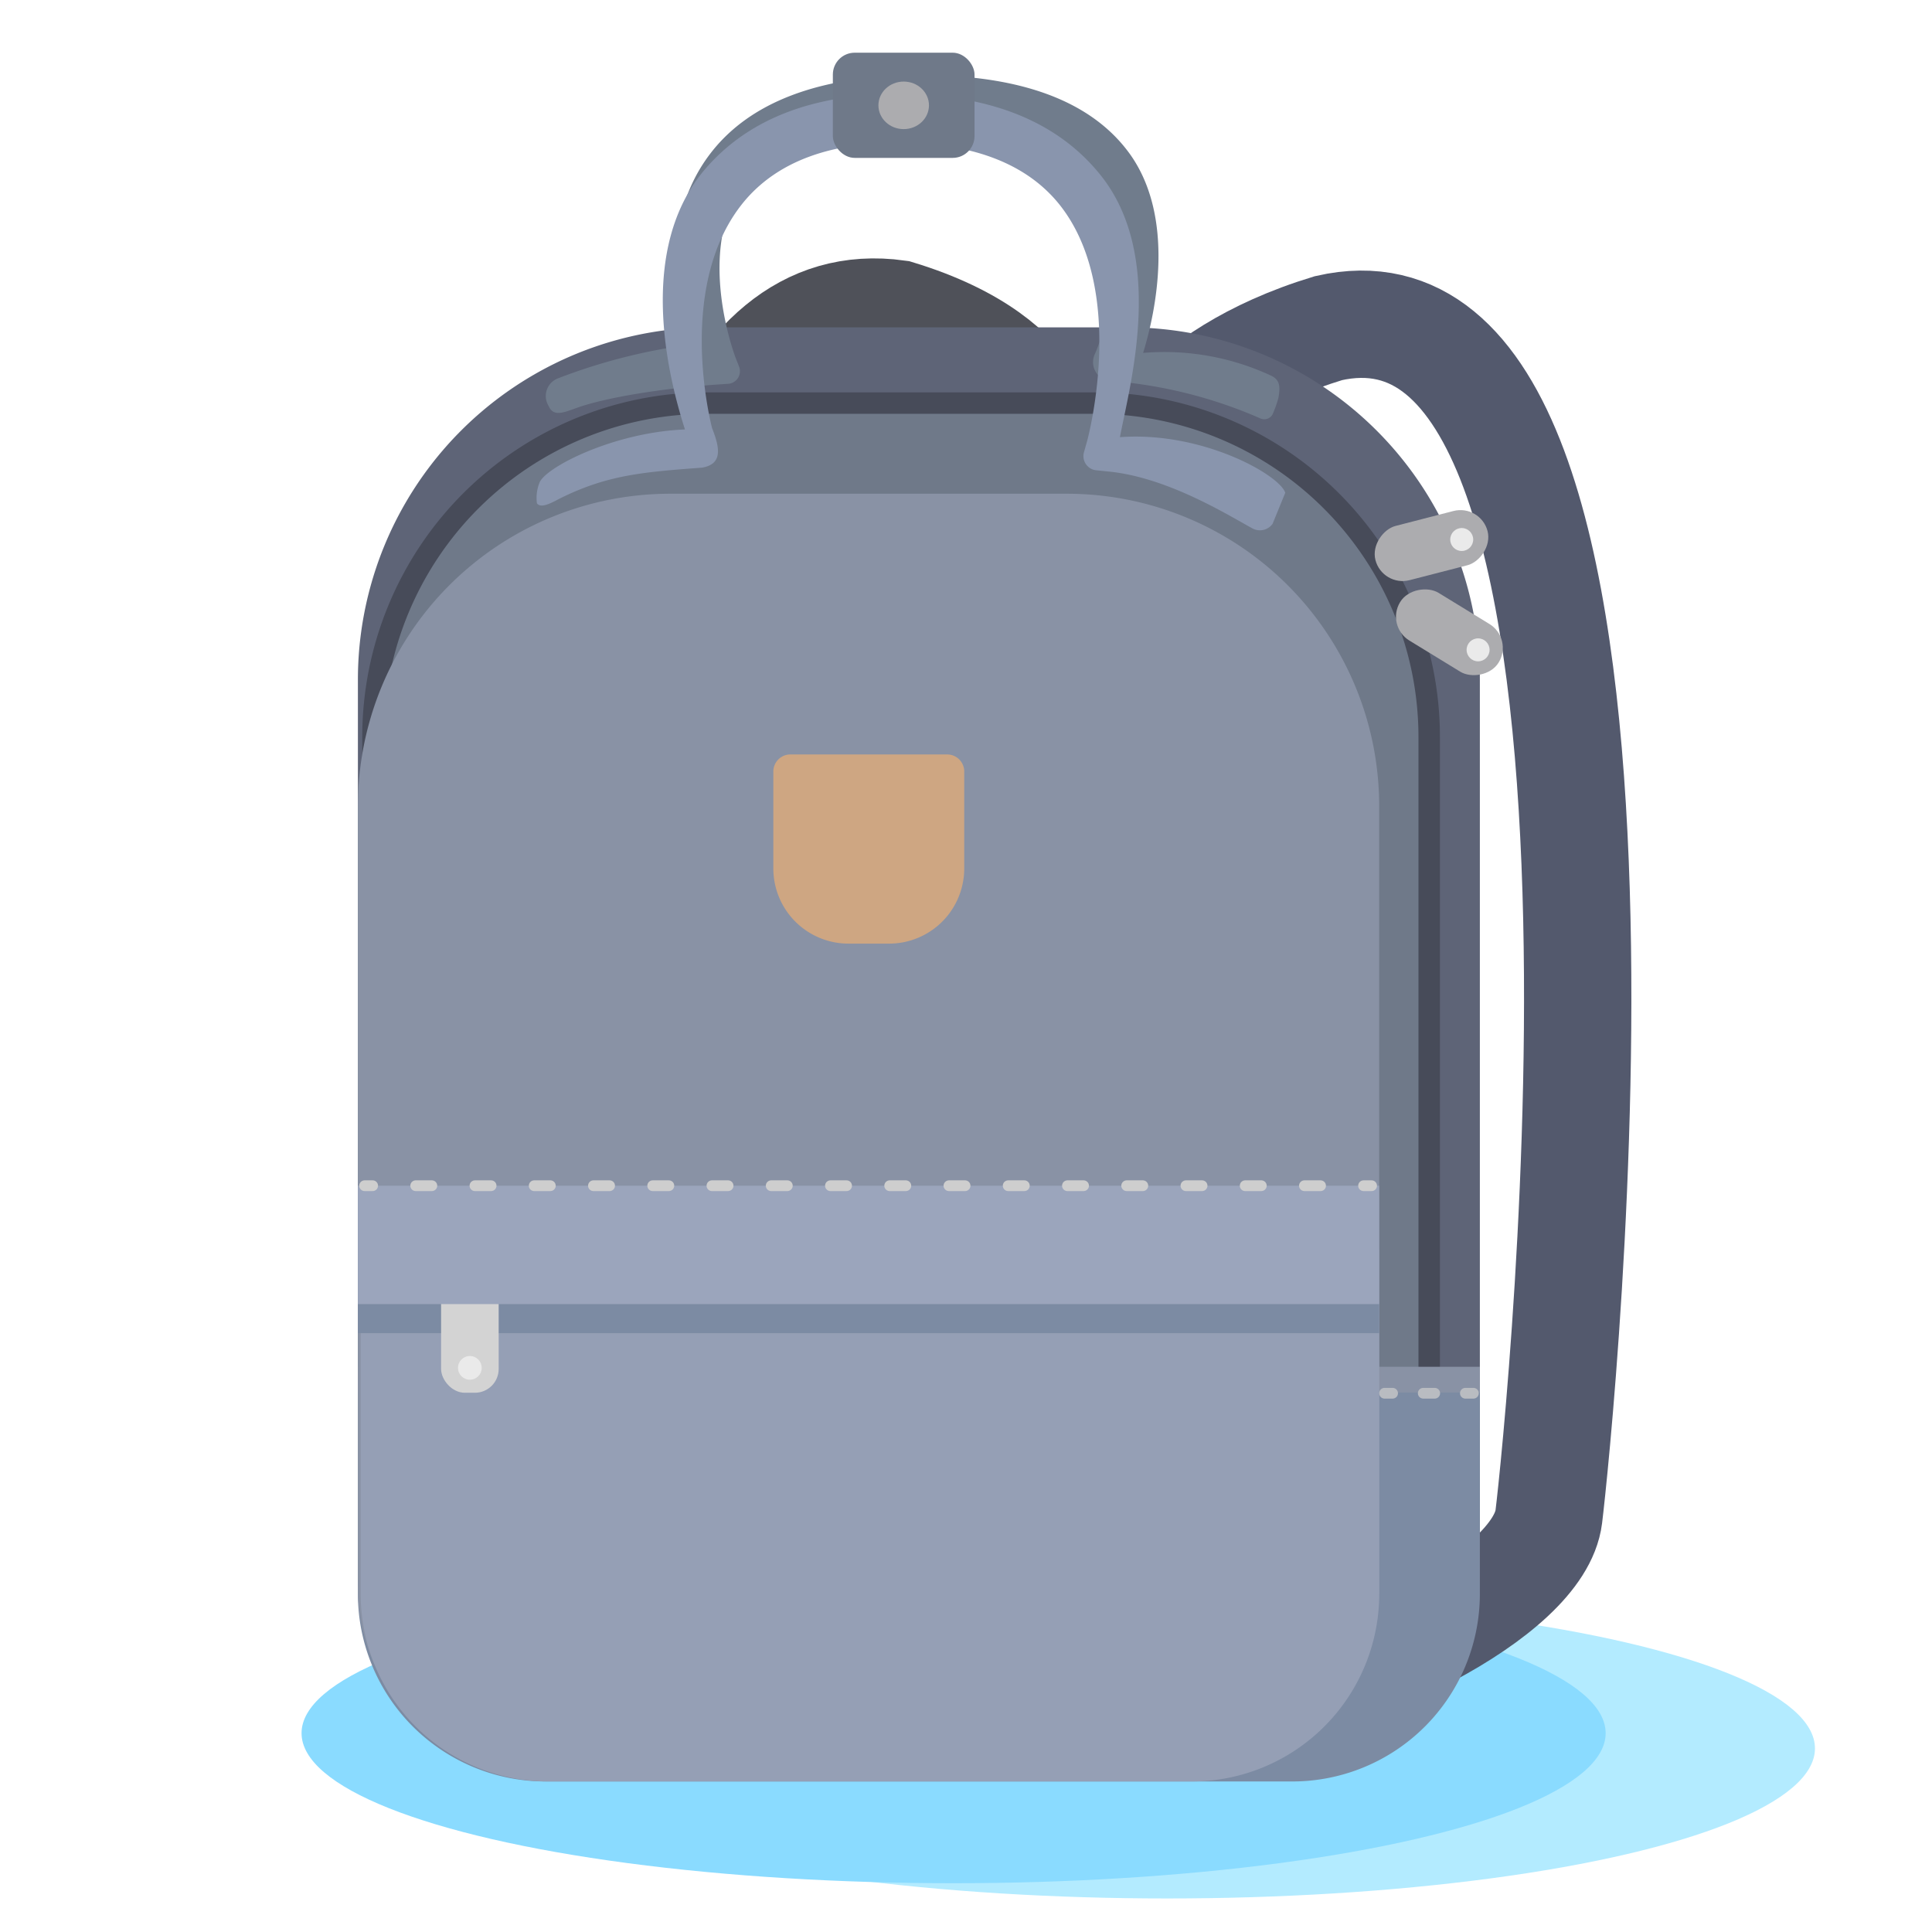 <svg xmlns="http://www.w3.org/2000/svg" viewBox="0 0 360 360"><defs><style>.cls-1{fill:#b3ebff;}.cls-2{fill:#8adbff;}.cls-11,.cls-12,.cls-15,.cls-16,.cls-3,.cls-4{fill:none;}.cls-3{stroke:#53596d;}.cls-11,.cls-12,.cls-15,.cls-16,.cls-3,.cls-4,.cls-6{stroke-miterlimit:10;}.cls-3,.cls-4{stroke-width:20px;}.cls-4{stroke:#4f5159;}.cls-5{fill:#5e6477;}.cls-21,.cls-6{fill:#6f7989;}.cls-6{stroke:#474b59;stroke-width:4px;}.cls-7{fill:#7c8ba3;}.cls-8{fill:#8992a5;}.cls-9{fill:#cea682;}.cls-10{fill:#959fb5;}.cls-11,.cls-12{stroke:#b9bcc1;}.cls-11,.cls-12,.cls-15,.cls-16{stroke-linecap:round;stroke-width:2px;}.cls-12{stroke-dasharray:2.14 5.71;}.cls-13{fill:#d3d3d3;}.cls-14{fill:#9ba5bc;}.cls-15,.cls-16{stroke:#cecece;}.cls-16{stroke-dasharray:3.01 8.03;}.cls-17{fill:#eaeaea;}.cls-18{fill:#acacaf;}.cls-19{fill:#707c8c;}.cls-20{fill:#8995ad;}</style></defs><title>DES157_Studio2</title><g id="Layer_1" data-name="Layer 1"><ellipse class="cls-1" cx="217.48" cy="325.79" rx="120.71" ry="27.96"/><ellipse class="cls-2" cx="177.69" cy="322.95" rx="121.5" ry="27.96"/><path class="cls-3" d="M211.77,87.55s6.33-17.43,35.76-26.4c66-15.06,42.89,206.7,41.07,221.45s-37.48,31.9-62.9,35.15"/><path class="cls-4" d="M195.4,84.55s1.29-17.12-28.14-26.09C98.2,48.83,116.75,264.85,118.57,279.6s37.48,31.9,62.9,35.15"/><path class="cls-5" d="M132.35,61h77.74a65.66,65.66,0,0,1,65.66,65.66V293.37a35,35,0,0,1-35,35H101.69a35,35,0,0,1-35-35V126.7A65.66,65.66,0,0,1,132.35,61Z"/><path class="cls-6" d="M131.69,75.11h72.39a62.23,62.23,0,0,1,62.23,62.23v152a39,39,0,0,1-39,39H108.5a39,39,0,0,1-39-39v-152a62.23,62.23,0,0,1,62.23-62.23Z"/><path class="cls-7" d="M66.69,257.08H275.75a0,0,0,0,1,0,0V297a34.95,34.95,0,0,1-34.95,34.95H101.63A34.95,34.95,0,0,1,66.69,297V257.08A0,0,0,0,1,66.69,257.08Z"/><rect class="cls-8" x="66.69" y="254.68" width="209.07" height="4.8"/><path class="cls-8" d="M124.88,92h73.91a58.2,58.2,0,0,1,58.2,58.2V295.79a35,35,0,0,1-35,35H101.69a35,35,0,0,1-35-35V150.23A58.2,58.2,0,0,1,124.88,92Z"/><path class="cls-9" d="M147.19,140.58h29.3a3.18,3.18,0,0,1,3.18,3.18v18.07a14,14,0,0,1-14,14h-7.57a14,14,0,0,1-14-14V143.76A3.18,3.18,0,0,1,147.19,140.58Z"/><path class="cls-10" d="M71.16,229.42H253a4,4,0,0,1,4,4V297A34.95,34.95,0,0,1,222,331.95H102.16A34.95,34.95,0,0,1,67.21,297V233.37a4,4,0,0,1,4-4Z"/><line class="cls-11" x1="257.99" y1="259.61" x2="259.49" y2="259.61"/><line class="cls-12" x1="265.2" y1="259.61" x2="270.19" y2="259.61"/><line class="cls-11" x1="273.05" y1="259.61" x2="274.55" y2="259.61"/><rect class="cls-7" x="66.69" y="223.34" width="190.3" height="25.08"/><rect class="cls-13" x="82.19" y="237.33" width="10.73" height="22.19" rx="4.43"/><rect class="cls-14" x="66.69" y="220.94" width="190.3" height="22.06"/><line class="cls-15" x1="67.94" y1="220.94" x2="69.44" y2="220.94"/><line class="cls-16" x1="77.46" y1="220.94" x2="250.06" y2="220.94"/><line class="cls-15" x1="254.08" y1="220.94" x2="255.58" y2="220.94"/><circle class="cls-17" cx="87.55" cy="254.88" r="2.21"/><rect class="cls-18" x="264.87" y="107.05" width="10.42" height="21.54" rx="5.21" transform="translate(28.56 286.62) rotate(-58.52)"/><circle class="cls-17" cx="275.42" cy="121.09" r="2.14"/><rect class="cls-18" x="261.1" y="91.34" width="10.42" height="21.54" rx="5.21" transform="matrix(-0.25, -0.97, 0.97, -0.25, 234.27, 385.51)"/><circle class="cls-17" cx="272.37" cy="100.53" r="2.14"/><path class="cls-19" d="M102.36,75.91l-.28-.53a3.52,3.52,0,0,1,2-4.92,107.29,107.29,0,0,1,23.6-6.12C125.63,56.6,123.16,41,132.07,29,139.44,19.05,152.7,14,171.48,14h.33c18.76,0,31.81,5,38.8,14.8C219,40.67,215.41,58,213,65.76A47.08,47.08,0,0,1,236.85,70c1.6.76,1.75,1.94,1.37,4.11a21,21,0,0,1-1.13,3.17,1.77,1.77,0,0,1-2.25.68,86,86,0,0,0-27.17-6.92l-.52,0a3.56,3.56,0,0,1-3.21-4.91l.2-.45c.08-.19,8.56-19.89-.46-32.53-5.35-7.5-16.08-11.3-31.88-11.3h-.3c-15.9,0-26.86,3.9-32.58,11.58-9.59,12.86-2,32.75-1.94,33l.76,1.95a2.35,2.35,0,0,1-2.15,3.14l-2.2.15c-10.88.76-21.33,2.58-26.38,4.5C105.14,76.83,103.24,77.62,102.36,75.91Z"/><path class="cls-20" d="M237.12,97.62a2.92,2.92,0,0,1-3.75.84c-4.61-2.52-15.71-9.45-26.64-10.58l-2.36-.24a2.66,2.66,0,0,1-2.41-3.3l.61-2.16c.07-.27,7.67-28.22-5.28-44.22-6-7.37-15.77-11.18-28.95-11.35h-.14C155,26.42,145.21,30,139,37.14c-13.47,15.62-6.38,42.37-6.31,42.65,1.51,3.81,1.93,6.7-1.88,7.35-11,.82-17.57,1.36-26.27,5.64-1.32.65-3.7,2.14-4.49,1a7.6,7.6,0,0,1,.48-3.85c1.13-2.86,13.78-9.37,27.1-9.91-3.22-10-9-33.71,3.8-48.55,8.16-9.48,20.56-14.16,36.87-13.93h.32c16.29.23,28.54,5.27,36.38,15,12.28,15.19,5.54,39.14,3.68,48.92,15.31-1.13,29.72,7,30.81,10.36Z"/><rect class="cls-21" x="155.19" y="9.82" width="26.4" height="19.6" rx="4.07"/><ellipse class="cls-18" cx="168.39" cy="19.63" rx="4.71" ry="4.43"/></g></svg>
